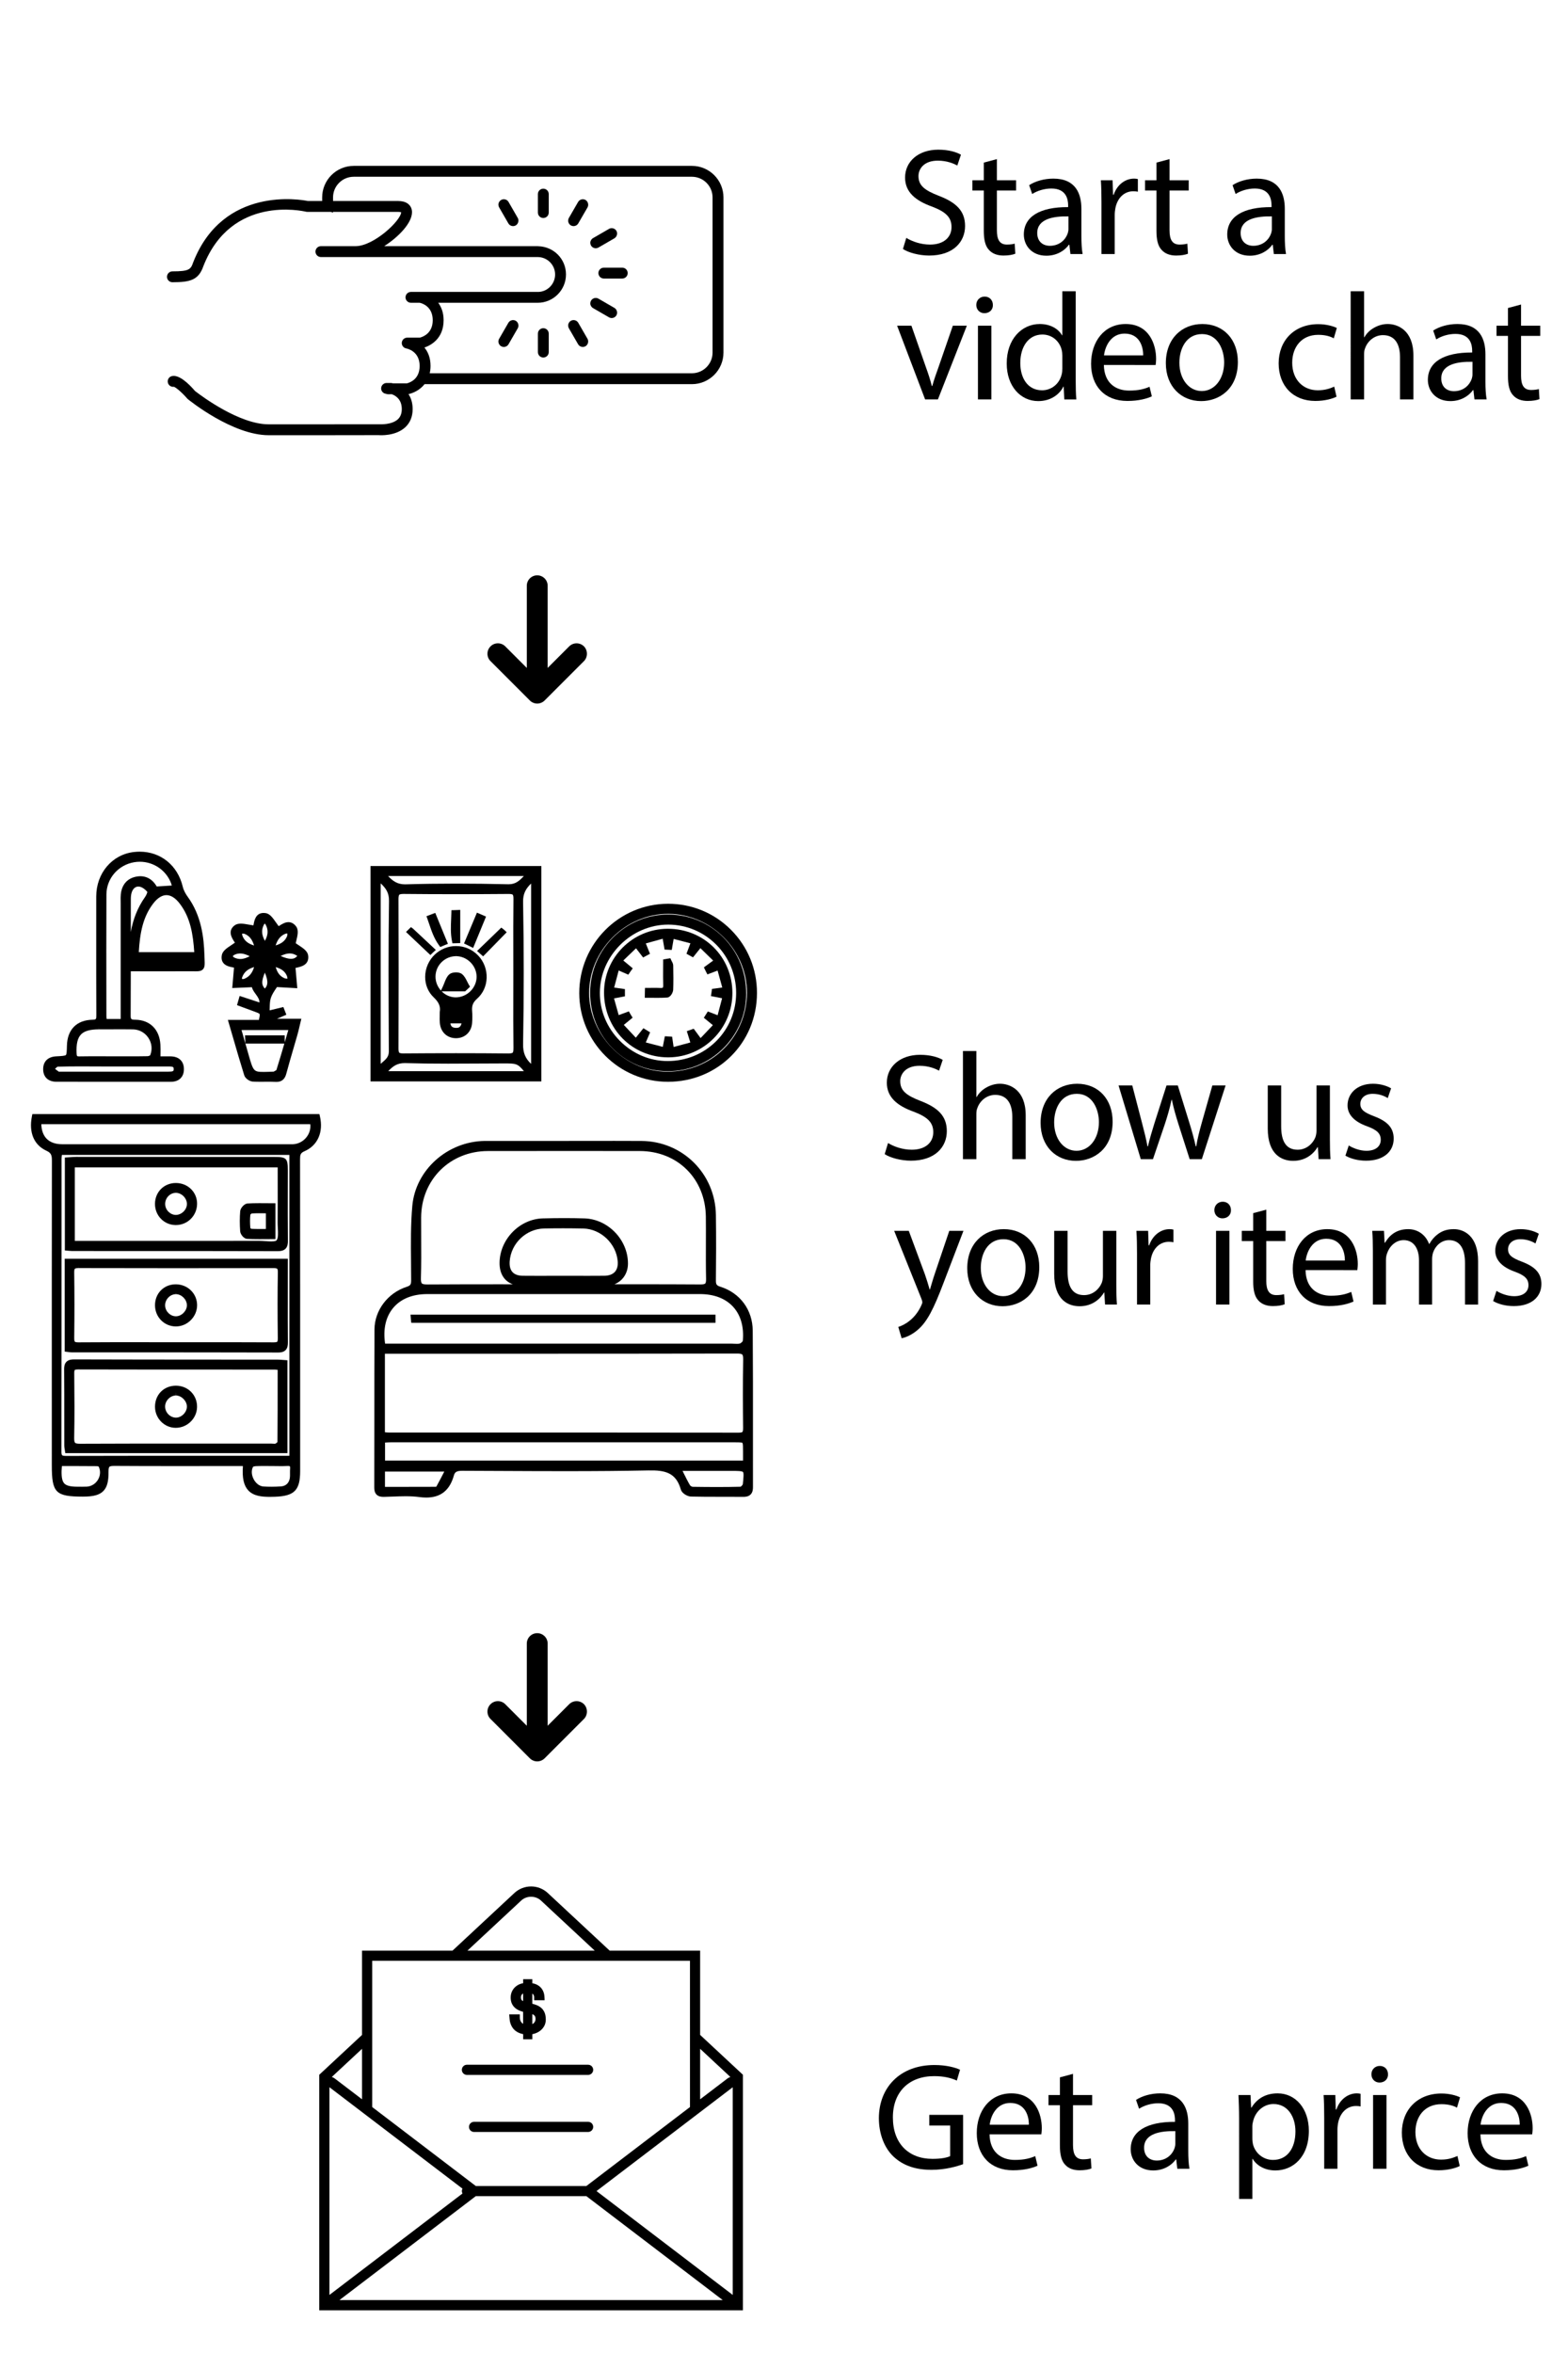 <?xml version="1.0" encoding="utf-8"?>
<!-- Generator: Adobe Illustrator 20.0.0, SVG Export Plug-In . SVG Version: 6.00 Build 0)  -->
<svg version="1.1" id="Layer_4" xmlns="http://www.w3.org/2000/svg" xmlns:xlink="http://www.w3.org/1999/xlink" x="0px" y="0px"
	 width="400px" height="600px" viewBox="0 0 400 600" style="enable-background:new 0 0 400 600;" xml:space="preserve">
<style type="text/css">
	
</style>
<g id="g1">
	<g>
		<path class="st0" d="M192.024,339.307c-0.046-5.31-3.211-9.602-8.257-11.2c-1.015-0.322-1.148-0.63-1.139-1.685
			c0.048-4.906,0.087-10.715,0-16.6c-0.149-10.533-8.501-18.829-19.014-18.887c-4.572-0.024-9.144-0.019-13.717-0.012
			c-2.048,0.003-4.096,0.006-6.143,0.006h-20.06c-9.566,0.113-17.699,7.397-18.515,16.582c-0.418,4.688-0.37,9.476-0.325,14.108
			c0.017,1.612,0.033,3.224,0.03,4.834c0,1.044-0.136,1.35-1.154,1.683c-4.803,1.541-8.174,6.003-8.199,10.852
			c-0.039,7.542-0.039,15.209-0.039,22.624c0,5.89,0,11.779-0.019,17.669c-0.002,0.532,0.057,1.301,0.587,1.832
			c0.512,0.513,1.223,0.579,1.786,0.579l0.15-0.002c0.74-0.016,1.483-0.043,2.224-0.072c1.065-0.04,2.166-0.083,3.237-0.083
			c1.339,0,2.441,0.064,3.467,0.201c0.641,0.088,1.252,0.132,1.817,0.132c3.683,0,5.988-1.841,7.042-5.626
			c0.257-0.918,0.751-1.198,2.165-1.198h0.001c3.217,0.01,6.433,0.026,9.65,0.041c5.501,0.027,11.002,0.053,16.505,0.053
			c8.212,0,14.977-0.06,21.291-0.189c4.319-0.088,7.065,0.574,8.292,4.895c0.265,0.928,1.641,1.747,2.579,1.767
			c2.311,0.056,4.654,0.06,6.669,0.06l2.239-0.001c1.467,0,2.936,0.003,4.461,0.021c0.532,0,1.301-0.063,1.843-0.607
			c0.545-0.546,0.606-1.325,0.604-1.86c-0.009-4.769-0.006-9.539-0.002-14.307C192.086,356.521,192.093,347.842,192.024,339.307z
			 M186.792,375.07c1.11,0,2.493,0,2.746,0.282c0.258,0.288,0.11,1.67-0.044,3.114c-0.046,0.178-0.385,0.556-0.573,0.645
			c-1.89,0.048-3.86,0.072-6.022,0.072c-2.07,0-4.14-0.022-6.212-0.054c-0.166-0.002-0.567-0.23-0.673-0.408
			c-0.565-0.962-1.067-1.974-1.648-3.146c-0.082-0.166-0.166-0.333-0.251-0.506L186.792,375.07z M111.308,379.086
			c-0.058,0.022-0.144,0.041-0.199,0.042c-2.567,0.012-5.132,0.015-7.722,0.015l-5.183-0.001v-3.903h15.139l-0.113,0.219
			C112.578,376.716,111.963,377.905,111.308,379.086z M107.444,315.649c-0.009-1.72-0.018-3.442-0.011-5.163
			c0.033-9.667,7.357-16.965,17.036-16.978c7.027-0.01,14.051-0.015,21.079-0.015c5.885,0,11.771,0.004,17.657,0.013
			c9.644,0.017,16.735,7.053,16.859,16.729c0.027,2.276,0.02,4.554,0.012,6.834c-0.01,2.941-0.021,5.983,0.046,8.975
			c0.015,0.664-0.057,1.081-0.213,1.241c-0.154,0.157-0.551,0.237-1.223,0.237h-0.001c-5.006-0.032-10.358-0.046-17.353-0.046
			l-4.584,0.002c2.08-0.82,3.446-2.793,3.448-5.274c0.009-6.056-5.073-11.331-11.096-11.519c-3.305-0.101-6.852-0.101-10.643,0
			c-5.913,0.161-10.957,5.343-11.016,11.316c-0.028,2.758,1.197,4.687,3.37,5.483l-4.148-0.002c-5.164,0-11.289,0.005-17.624,0.045
			c-0.792,0-1.244-0.086-1.423-0.27c-0.177-0.182-0.258-0.642-0.238-1.331C107.481,322.496,107.462,319.014,107.444,315.649z
			 M150.094,325.33l-6.336-0.01l-3.044,0.006c-2.451,0.006-4.901,0.012-7.347-0.011c-1.183-0.012-2.066-0.327-2.623-0.934
			c-0.569-0.619-0.812-1.553-0.721-2.772c0.347-4.587,4.205-8.257,8.782-8.354c1.614-0.032,3.229-0.047,4.842-0.047
			c1.723,0,3.452,0.019,5.139,0.055c4.489,0.097,8.435,3.858,8.796,8.381c0.088,1.135-0.168,2.064-0.738,2.685
			c-0.581,0.632-1.509,0.973-2.687,0.983C152.801,325.326,151.447,325.33,150.094,325.33z M98.189,345.191l31.971,0.002
			c18.32,0,38.013-0.006,57.901-0.046c0.691,0,1.127,0.087,1.294,0.257c0.167,0.17,0.241,0.604,0.227,1.328
			c-0.112,6.176-0.071,12.25-0.016,17.377c0.007,0.691-0.092,0.938-0.177,1.024c-0.07,0.07-0.288,0.188-0.962,0.188
			c-23.04-0.03-46.082-0.031-69.123-0.032l-20.152-0.001c-0.301-0.002-0.623-0.037-0.964-0.079V345.191z M189.493,341.919
			c-0.046,0.168-0.46,0.583-0.742,0.67c-0.348,0.106-0.909,0.094-1.467,0.061c-0.267-0.016-0.535-0.031-0.798-0.031H98.239
			c-0.545-3.688,0.158-6.822,2.05-9.094c1.927-2.316,4.936-3.541,8.699-3.542c23.197-0.008,46.391-0.007,69.582-0.002
			c3.596,0.001,6.524,1.127,8.465,3.257C188.971,335.363,189.82,338.373,189.493,341.919z M98.224,367.846
			c0.03-0.002,0.059-0.004,0.089-0.006c0.492-0.032,0.965-0.063,1.44-0.063l51.217-0.003l36.3,0.001c0.922,0,1.968,0,2.12,0.157
			c0.159,0.164,0.159,1.198,0.159,2.2v2.306H98.224V367.846z"/>
	</g>
	<g>
		<path class="st0" d="M76.57,375.079v-12.323c0.002-22.373,0.002-44.742-0.025-67.109c0-1.182,0.093-1.635,1.125-2.088
			c3.356-1.45,4.869-4.843,3.951-8.855l-0.142-0.62H8.254l-0.125,0.645c-0.796,4.08,0.549,7.247,3.694,8.693
			c1.214,0.552,1.418,1.116,1.418,2.525c-0.031,20.146-0.028,40.289-0.025,60.431l0.002,17.263
			c-0.004,7.007,0.957,7.978,7.906,7.987c2.723,0,4.24-0.41,5.233-1.417c0.966-0.98,1.363-2.481,1.328-5.019
			c-0.009-0.761,0.118-1.051,0.226-1.159c0.155-0.156,0.554-0.232,1.221-0.232h0.087c5.006,0.034,10.012,0.042,15.018,0.042
			l17.707-0.01c0.009,0.03,0.017,0.055,0.02,0.077c-0.21,2.954,0.225,4.902,1.368,6.132c1.347,1.446,3.442,1.645,5.505,1.645
			c0.414,0,0.846-0.01,1.296-0.025C75.126,381.485,76.57,380.008,76.57,375.079z M22.106,379.088
			c-0.403,0.017-0.806,0.022-1.209,0.022l-1.244-0.007c-1.705-0.013-2.701-0.262-3.23-0.808c-0.528-0.543-0.748-1.538-0.712-3.228
			c0.006-0.329,0.036-0.659,0.071-1.056c0.005-0.056,0.01-0.114,0.016-0.173l3.528-0.002c1.857,0,3.677,0.005,5.494,0.028
			c0.099,0.002,0.325,0.098,0.355,0.111c0.512,1.037,0.448,2.28-0.171,3.326C24.374,378.369,23.29,379.036,22.106,379.088z
			 M79.147,286.652c0.132,1.025-0.122,2.093-0.727,3.007c-0.763,1.151-1.97,1.912-3.314,2.084c-0.252,0.033-0.519,0.037-0.771,0.037
			l-0.471-0.002l-29.334,0.004c-9.572,0-19.145-0.002-28.718-0.01c-1.7-0.002-3.072-0.504-3.968-1.453
			c-0.82-0.867-1.266-2.126-1.304-3.667C10.539,286.652,79.147,286.652,79.147,286.652z M15.849,371.07
			c-0.067-0.067-0.179-0.279-0.177-0.948c0.028-17.656,0.03-35.31,0.032-52.965l0.004-21.65c0-0.313,0.038-0.637,0.084-1.009h58.034
			v76.721l-21.912-0.002c-11.68,0-23.36,0.006-35.065,0.036C16.171,371.252,15.932,371.153,15.849,371.07z M64.572,374.008
			c0.099-0.054,0.375-0.137,0.701-0.149c0.663-0.028,1.326-0.035,1.989-0.035l2.193,0.009c0.384,0,0.766,0.007,1.149,0.013
			c0.913,0.015,1.824,0.028,2.737-0.028c0.366-0.023,0.57,0.044,0.602,0.08c0.005,0.005,0.107,0.122,0.062,0.633
			c-0.032,0.394-0.028,0.774-0.023,1.143c0.004,0.326,0.009,0.65-0.017,0.973c-0.113,1.408-0.972,2.298-2.296,2.38
			c-1.659,0.106-3.122,0.111-4.491,0.018c-0.965-0.065-1.918-0.792-2.486-1.897C64.126,376.044,64.082,374.845,64.572,374.008z"/>
	</g>
	<g>
		<path class="st0" d="M138.102,220.835H94.519v54.918h43.583V220.835z M130.946,243.361c0.003,1.716,0.006,3.434,0.006,5.15
			c0,1.693-0.003,3.386-0.007,5.079c-0.009,4.462-0.018,9.075,0.038,13.615c0.003,0.248,0.013,1-0.197,1.213
			c-0.076,0.077-0.31,0.206-1.096,0.206h-0.005c-4.249-0.043-8.737-0.065-13.336-0.065c-4.486,0-8.973,0.021-13.51,0.056
			c-0.692,0-0.917-0.122-0.99-0.195c-0.132-0.133-0.198-0.501-0.195-1.095c0.052-13.059,0.052-25.83,0-37.958
			c-0.002-0.248-0.005-1,0.206-1.212c0.076-0.078,0.314-0.207,1.097-0.207h0.002c4.168,0.042,8.573,0.065,13.096,0.065
			c4.345,0,8.826-0.019,13.767-0.059c0.68,0,0.901,0.121,0.972,0.193c0.091,0.093,0.198,0.356,0.188,1.091
			C130.929,233.946,130.938,238.732,130.946,243.361z M103.257,271.08l0.229,0.004c3.162,0.099,6.595,0.144,10.801,0.144
			c2.43,0,4.858-0.015,7.288-0.03c2.331-0.014,4.663-0.028,7.004-0.03c3.011,0,3.474,0,5.078,1.977H99.033
			C100.274,271.812,101.38,271.08,103.257,271.08z M133.44,230c-0.039-2.059,0.653-3.365,2.046-4.708v45.987
			c-1.493-1.383-2.084-2.9-2.046-5.049C133.656,254.102,133.656,241.913,133.44,230z M129.743,225.481L129.743,225.481l-0.143-0.002
			c-4.698-0.109-9.038-0.162-13.27-0.162c-4.405,0-8.704,0.06-12.778,0.18l-0.227,0.004c-1.902,0-3.074-0.776-4.32-2.117h34.626
			C132.473,224.62,131.528,225.481,129.743,225.481z M99.177,264.672l0.017,3.444c0.009,1.341-0.737,1.985-1.681,2.8
			c-0.132,0.114-0.266,0.23-0.399,0.348v-46.009c1.364,1.264,2.154,2.453,2.123,4.484C99.06,241.381,99.121,253.221,99.177,264.672z
			"/>
	</g>
	<g>
		<path class="st0" d="M14.421,275.843c9.707,0.012,19.411,0.012,29.117,0.012c1.08,0,1.928-0.303,2.523-0.899
			c0.569-0.57,0.857-1.361,0.854-2.349c-0.005-2.002-1.272-3.214-3.39-3.239c-0.443-0.006-0.885-0.007-1.343-0.007l-1.249,0.002
			c0.002-0.193,0.005-0.383,0.007-0.566c0.012-0.884,0.022-1.647-0.021-2.436c-0.223-3.866-2.682-6.292-6.416-6.333
			c-1.077-0.015-1.175-0.116-1.17-1.202c0.022-3.704,0.03-7.444,0.033-11.154l9.027,0.008c1.947,0,3.876-0.004,5.802-0.015
			l0.232-0.001c0.34,0,0.643,0.004,0.911,0.008c0.221,0.003,0.419,0.006,0.597,0.006c0.737,0,1.382-0.037,1.828-0.501
			c0.509-0.531,0.48-1.246,0.422-2.673c-0.013-0.298-0.026-0.634-0.037-1.014c-0.139-4.374-0.753-10.014-4.283-14.845
			c-0.435-0.601-1.004-1.53-1.247-2.55c-1.288-5.42-5.598-8.923-10.981-8.923c-0.466,0-0.943,0.027-1.417,0.078
			c-5.602,0.613-9.668,5.385-9.668,11.348c0.001,3.013-0.001,6.026-0.002,9.039c-0.003,6.961-0.007,14.159,0.025,21.238
			c0.004,1.053-0.063,1.128-1.018,1.154c-4.025,0.1-6.387,2.514-6.483,6.625c-0.03,1.204-0.053,2.157-0.264,2.368
			c-0.223,0.223-1.212,0.274-2.463,0.339c-2.122,0.106-3.337,1.298-3.337,3.273C11.014,274.643,12.29,275.843,14.421,275.843z
			 M26.226,271.943l11.936,0.002l4.77-0.002c0.347,0,1.069,0,1.27,0.209c0.104,0.109,0.109,0.366,0.103,0.516
			c-0.015,0.416-0.022,0.606-1.512,0.606c-6.28-0.007-12.56-0.008-18.84-0.008l-8.69-0.001c-0.079,0-0.164,0.006-0.249,0.014
			c0,0-0.005,0-0.008,0.001c-0.328-0.233-0.647-0.472-0.972-0.723c0.225-0.225,0.539-0.528,0.672-0.554
			c1.606-0.055,3.315-0.08,5.544-0.08c0.993,0,1.988,0.005,2.981,0.009C24.229,271.939,25.227,271.943,26.226,271.943z
			 M35.407,242.791c0.288-4.985,1.083-9.034,3.701-12.426c1.069-1.383,2.228-2.114,3.353-2.114c1.126,0,2.286,0.734,3.356,2.122
			c2.806,3.643,3.427,7.94,3.737,12.417L35.407,242.791L35.407,242.791z M40.494,226.016l-0.504,0.033
			c-0.055-0.082-0.114-0.172-0.172-0.264c-1.217-1.939-3.141-2.723-5.337-2.188c-2.127,0.506-3.429,2.091-3.664,4.459
			c-0.058,0.553-0.048,1.099-0.038,1.626c0.003,0.192,0.007,0.385,0.007,0.576v29.575h-3.572c-0.039-0.263-0.071-0.498-0.071-0.722
			l-0.005-2.822c-0.015-9.245-0.032-18.805,0.012-28.21c0.014-4.066,2.992-7.522,7.081-8.219c0.475-0.081,0.96-0.122,1.44-0.122
			c3.552,0,6.764,2.223,7.992,5.534c0.063,0.169,0.113,0.349,0.158,0.533C42.683,225.874,41.621,225.943,40.494,226.016z
			 M25.258,261.681l0.029,0.798h0.405c0.887,0,1.774-0.004,2.66-0.008c1.854-0.009,3.713-0.017,5.572,0.012
			c1.601,0.025,3.081,0.849,3.958,2.207c0.873,1.35,1.025,2.958,0.418,4.422c-0.121,0.086-0.454,0.208-0.691,0.212
			c-1.496,0.03-2.998,0.036-4.498,0.036l-4.326-0.007h-0.399c-0.755,0-1.51-0.003-2.266-0.006c-1.935-0.007-3.822-0.014-5.884,0.026
			c-0.562,0-0.663,0-0.697-0.798c-0.109-2.354,0.244-3.875,1.113-4.784c0.856-0.897,2.32-1.315,4.608-1.315L25.258,261.681
			L25.258,261.681z M33.373,229.325c0.003-0.496,0.032-1.225,0.244-1.827c0.311-0.9,0.935-1.436,1.668-1.436
			c0.119,0,0.244,0.014,0.373,0.041c0.623,0.132,1.404,0.674,1.932,1.331c-0.039,0.259-0.272,0.848-0.567,1.269
			c-1.972,2.788-3.078,5.737-3.657,8.957C33.367,234.879,33.368,232.101,33.373,229.325z"/>
	</g>
	<g>
		<path class="st0" d="M59.374,246.67c0.095,0.018,0.21,0.038,0.319,0.06l-0.069,0.826c-0.107,1.286-0.198,2.382-0.296,3.482
			l-0.081,0.908l2.487-0.107c0.824-0.035,1.656-0.07,2.517-0.109c0.166,0.649,0.586,1.22,0.97,1.744
			c0.595,0.811,0.994,1.425,0.965,2.143c-1.466-0.478-2.867-0.937-4.264-1.399l-0.789-0.26l-0.666,2.345l1.683,0.626
			c0.828,0.31,1.655,0.618,2.489,0.917c0.7,0.251,1.495,0.536,1.587,0.731c0.091,0.191-0.023,0.806-0.179,1.5h-7.911l1.26,4.324
			c0.983,3.391,1.914,6.595,2.911,9.782c0.257,0.849,1.378,1.566,2.17,1.616c0.575,0.036,1.181,0.052,1.963,0.052
			c0.373,0,0.745-0.004,1.118-0.008c0.903-0.008,1.807-0.017,2.707,0.028c0.081,0.004,0.159,0.006,0.235,0.006
			c1.752,0,2.283-1.141,2.549-2.137c0.576-2.153,1.213-4.334,1.829-6.442c0.326-1.118,0.653-2.235,0.972-3.352
			c0.178-0.611,0.325-1.231,0.505-1.997c0.084-0.357,0.176-0.747,0.282-1.183l0.241-0.987H70.65l2.401-1.037l-0.766-1.952
			l-3.502,0.844c0.005-0.168,0.009-0.332,0.013-0.495c0.025-1.008,0.045-1.878,0.288-2.64c0.272-0.856,0.813-1.668,1.29-2.384
			c0.097-0.145,0.19-0.285,0.277-0.42l5.188,0.296l-0.183-2.111c-0.086-0.977-0.173-1.979-0.27-3.066
			c0.104-0.025,0.214-0.048,0.322-0.072c1.125-0.244,3.22-0.697,2.909-3.092c-0.143-1.115-1.278-1.865-2.377-2.59
			c-0.283-0.186-0.555-0.366-0.799-0.544c0.046-0.226,0.106-0.472,0.168-0.729c0.292-1.215,0.624-2.593-0.049-3.522
			c-0.665-0.927-1.441-1.122-1.977-1.122c-0.862,0-1.626,0.478-2.239,0.863c-0.077,0.048-0.169,0.106-0.258,0.16
			c-0.247-0.32-0.48-0.654-0.709-0.981c-0.788-1.126-1.533-2.191-2.615-2.351c-0.182-0.027-0.351-0.039-0.509-0.039
			c-1.988,0-2.348,1.841-2.541,2.829c-0.021,0.106-0.044,0.227-0.069,0.341c-0.381-0.051-0.769-0.12-1.15-0.188
			c-0.737-0.131-1.432-0.255-2.063-0.255c-0.678,0-1.201,0.149-1.603,0.457c-1.838,1.416-0.656,3.235-0.088,4.11
			c0.06,0.093,0.125,0.193,0.186,0.29c-0.298,0.215-0.612,0.422-0.917,0.624c-1.151,0.761-2.237,1.48-2.429,2.57
			C56.143,246.085,58.407,246.495,59.374,246.67z M72.632,265.796l-0.003-1.784H62.493l0.039,0.835
			c0.008,0.167,0.02,0.335,0.032,0.52l0.051,0.744h9.924c-0.672,2.298-1.33,4.522-2.028,6.744c-0.087,0.074-0.304,0.191-0.44,0.264
			c-0.092,0.049-0.183,0.1-0.274,0.153c-0.044-0.003-0.093-0.009-0.162-0.004c-0.924,0.036-1.692,0.067-2.338,0.067
			c-2.639,0-2.688-0.175-3.962-4.659c-0.415-1.476-0.839-2.949-1.282-4.488l-0.438-1.526h11.932l-0.455,1.556
			C72.937,264.752,72.784,265.274,72.632,265.796z M61.783,249.187c0.484-1.301,1.396-2.097,3.04-2.595
			c-0.486,1.606-1.303,2.54-2.605,3.037c-0.057,0.022-0.281,0.031-0.501,0.007C61.724,249.46,61.74,249.303,61.783,249.187z
			 M61.318,244.539c-0.513,0-1.012-0.113-1.524-0.348c-0.132-0.06-0.277-0.196-0.429-0.355c0.15-0.162,0.292-0.3,0.423-0.363
			c1.286-0.625,2.557-0.335,3.908,0.363C62.941,244.237,62.132,244.539,61.318,244.539z M73.336,249.552
			c-0.293-0.007-0.559-0.028-0.746-0.107c-1.138-0.49-1.834-1.347-2.258-2.847c1.422,0.437,2.37,1.055,2.87,2.285
			C73.277,249.068,73.311,249.3,73.336,249.552z M67.559,252.081c-0.807-0.887-0.944-1.76,0.008-4.066
			C68.477,250.233,68.346,251.247,67.559,252.081z M71.585,243.773c1.79-0.873,3.001-0.861,4.258-0.018
			c-0.443,0.519-0.935,0.74-1.595,0.74C73.568,244.495,72.705,244.263,71.585,243.773z M73.249,238.681
			c-0.508,1.298-1.505,1.957-2.935,2.4c0.509-1.577,1.269-2.472,2.467-2.973c0.132-0.054,0.319-0.072,0.53-0.08
			C73.317,238.283,73.31,238.524,73.249,238.681z M67.579,239.915c-0.842-1.525-0.923-2.742-0.311-4.022
			c0.069-0.145,0.183-0.296,0.282-0.399c0.099,0.107,0.213,0.259,0.286,0.405C68.466,237.198,68.402,238.416,67.579,239.915z
			 M62.397,238.129c1.188,0.486,1.93,1.378,2.418,2.969c-1.6-0.488-2.49-1.247-2.965-2.469c-0.056-0.146-0.077-0.34-0.088-0.555
			C61.958,238.067,62.212,238.055,62.397,238.129z"/>
	</g>
	<g>
		<path class="st0" d="M170.41,230.454c-12.507,0.024-22.663,10.257-22.639,22.81c0.021,12.448,10.161,22.58,22.606,22.588h0.01
			c12.727,0,22.706-9.949,22.718-22.651c0.006-6.089-2.345-11.805-6.62-16.095C182.212,232.817,176.513,230.454,170.41,230.454z
			 M190.552,253.213c-0.082,11.247-8.989,20.056-20.278,20.056l-0.157-0.001c-10.783-0.084-19.86-9.296-19.82-20.117
			c0.034-10.908,9.255-20.124,20.138-20.124h0.138C181.48,233.106,190.629,242.35,190.552,253.213z"/>
	</g>
	<g>
		<polygon class="st0" points="104.913,337.308 182.524,337.308 182.524,335.229 104.711,335.229 		"/>
	</g>
	<g>
		<path class="st0" d="M73.329,346.859l-1.24-0.092c-0.417-0.034-0.792-0.063-1.165-0.065l-14.895-0.009
			c-12.375-0.006-24.748-0.012-37.139-0.051c-0.623,0-1.408,0.069-1.943,0.611c-0.534,0.541-0.595,1.323-0.588,1.942
			c0.038,4.202,0.036,8.477,0.036,12.611c-0.001,2.28-0.002,4.559,0.004,6.838c0,0.327,0.052,0.622,0.103,0.909
			c0.018,0.101,0.036,0.201,0.05,0.304l0.1,0.683h56.678V346.859z M18.94,350.176c-0.008-0.614,0.094-0.784,0.138-0.829
			c0.035-0.035,0.193-0.148,0.813-0.148c12.008,0.03,24.015,0.031,36.025,0.032l14.102,0.003c0.225,0,0.471,0.032,0.809,0.075
			l0.001,2.064c0.001,5.624,0.002,10.938-0.047,16.352c-0.091,0.11-0.326,0.302-0.548,0.407c-0.002,0.001-0.046,0.02-0.193,0.02
			c-0.113,0-0.232-0.009-0.349-0.019c-0.157-0.012-0.312-0.023-0.462-0.023l-23.433-0.008c-6.921,0-16.056,0.006-25.385,0.046
			c-0.674,0-1.099-0.085-1.263-0.252c-0.165-0.169-0.24-0.61-0.225-1.311C19.037,361.342,19,356.267,18.94,350.176z"/>
	</g>
	<g>
		<path class="st0" d="M18.321,344.843l11.557,0.001c13.465,0,27.387,0,41.077,0.038h0.035c0.542,0,1.322-0.063,1.859-0.606
			c0.53-0.536,0.597-1.289,0.59-2.025c-0.036-3.623-0.031-7.313-0.025-10.881l0.005-10.391H16.508v23.671l1.133,0.132
			C17.922,344.819,18.12,344.843,18.321,344.843z M70.868,341.24c0.007,0.664-0.103,0.846-0.15,0.895
			c-0.046,0.046-0.221,0.155-0.908,0.155h-0.002c-3.943-0.027-7.884-0.034-11.827-0.034l-13.042,0.009l-5.791-0.008
			c-6.363-0.009-12.678-0.021-19.16,0.034c-0.656,0-0.842-0.117-0.892-0.169c-0.065-0.065-0.173-0.283-0.161-1.004
			c0.075-5.919,0.074-11.351-0.004-16.608c-0.013-0.688,0.099-0.907,0.167-0.976c0.068-0.069,0.285-0.183,0.98-0.183v-0.774
			l0.017,0.774c16.513,0.042,33.021,0.041,49.561,0.006c0.59,0,0.947,0.059,1.062,0.177c0.052,0.053,0.174,0.25,0.162,0.911
			C70.789,329.484,70.786,334.978,70.868,341.24z"/>
	</g>
	<g>
		<path class="st0" d="M18.429,319.002l12.991,0.002c12.925,0,26.291,0.001,39.435,0.037h0.002c0.637,0,1.438-0.071,1.988-0.627
			c0.543-0.549,0.608-1.334,0.597-2.095c-0.046-4.436-0.036-8.946-0.028-13.308l0.008-4.611c0-3.041-0.352-3.389-3.424-3.389
			c-16.834-0.013-33.673-0.019-50.503-0.019c-0.508,0-0.995,0.037-1.512,0.077c-0.225,0.017-0.454,0.035-0.689,0.049l-0.749,0.046
			v23.694l1.135,0.097C17.964,318.981,18.197,319.002,18.429,319.002z M70.873,313.131c0.065,1.234,0.138,2.633-0.339,3.164
			c-0.069,0.078-0.34,0.259-1.346,0.259c-0.465,0-0.988-0.038-1.495-0.073c-0.513-0.036-1.044-0.074-1.526-0.074h-0.001
			c-7.634,0.011-15.268,0.013-22.903,0.013l-24.175-0.002v-18.742h51.75l0.004,3.624c0.006,3.507,0.011,6.946-0.017,10.384
			C70.821,312.142,70.846,312.633,70.873,313.131z"/>
	</g>
	<g>
		<path class="st0" d="M116.334,241.233c-1.981,0-3.887,0.755-5.367,2.126c-1.583,1.467-2.498,3.556-2.507,5.731
			c-0.009,2.04,0.776,3.908,2.211,5.262c1.273,1.199,1.742,2.314,1.522,3.616l-0.011,0.133c0,0.363-0.006,0.688-0.01,0.987
			c-0.01,0.643-0.019,1.198,0.03,1.758c0.197,2.325,1.853,3.887,4.121,3.887l0.124-0.002c2.227-0.057,3.831-1.632,3.989-3.914
			c0.079-1.073,0.079-2.086,0-3.011c-0.113-1.371,0.233-2.225,1.278-3.151c1.489-1.323,2.352-3.188,2.43-5.252
			c0.082-2.145-0.711-4.247-2.176-5.762C120.468,242.088,118.466,241.233,116.334,241.233z M114.906,260.962h2.828
			c-0.262,1.135-0.954,1.139-1.358,1.139h-0.004l-0.148-0.004c-0.472-0.023-0.817-0.154-1.023-0.39
			C115.031,261.512,114.944,261.242,114.906,260.962z M116.293,254.323c-1.354,0-2.642-0.545-3.63-1.536h5.996l0.229-0.21
			c0.192-0.177,0.378-0.349,0.565-0.532l0.452-0.439l-0.322-0.542c-0.143-0.241-0.27-0.501-0.398-0.761
			c-0.349-0.707-0.71-1.439-1.359-1.942c-0.46-0.361-1.128-0.414-1.486-0.414c-0.355,0-1.241,0.054-1.779,0.557
			c-0.592,0.55-0.887,1.309-1.199,2.111c-0.128,0.328-0.264,0.677-0.431,1.034l-0.441,0.945c-0.908-1-1.404-2.271-1.391-3.61
			c0.031-2.848,2.384-5.165,5.246-5.165v-0.797l0,0l0.019,0.797c2.825,0.022,5.215,2.428,5.219,5.252
			C121.581,251.883,119.189,254.288,116.293,254.323z"/>
	</g>
	<g>
		<path class="st0" d="M110.344,242.995c0.057-0.056,0.123-0.119,0.188-0.179l0.651-0.583l-0.639-0.596
			c-1.146-1.068-2.292-2.141-3.438-3.213l-1.661-1.554l-0.61-0.463l-1.263,1.238l6.223,5.885L110.344,242.995z"/>
	</g>
	<g>
		<path class="st0" d="M109.458,235.538c0.623,1.844,1.267,3.75,2.482,5.429l0.369,0.508l1.954-0.812l-3.228-7.885l-2.24,0.852
			l0.262,0.739C109.195,234.757,109.326,235.148,109.458,235.538z"/>
	</g>
	<g>
		<path class="st0" d="M128.425,236.949l-0.546-0.414l-0.492,0.477c-1.16,1.125-2.326,2.25-3.492,3.374l-2.192,2.115l1.542,1.363
			l0.529-0.539c1.123-1.142,2.241-2.288,3.359-3.433l2.123-2.174l-0.579-0.557C128.6,237.086,128.518,237.02,128.425,236.949z"/>
	</g>
	<g>
		<path class="st0" d="M121.343,240.151c0.781-1.902,1.562-3.804,2.347-5.702l0.299-0.725l-2.318-1.005l-3.295,7.856l2.326,1.139
			L121.343,240.151z"/>
	</g>
	<g>
		<path class="st0" d="M115.416,240.536l1.989-0.054v-8.464l-0.834,0.036c-0.217,0.009-0.437,0.018-0.651,0.023l-0.761,0.019
			l-0.017,0.762c-0.012,0.526-0.036,1.053-0.058,1.578c-0.079,1.772-0.16,3.603,0.201,5.436L115.416,240.536z"/>
	</g>
	<g>
		<path class="st0" d="M170.532,233.2h-0.114c-10.879,0-19.796,8.883-19.88,19.801c-0.086,11.173,8.532,20.023,19.62,20.147
			l0.228,0.001c10.904,0,19.865-8.785,19.977-19.582c0.055-5.502-1.993-10.642-5.769-14.477
			C180.878,235.319,175.884,233.227,170.532,233.2z M170.324,270.56h-0.002c-4.558,0-8.888-1.829-12.19-5.15
			c-3.318-3.337-5.131-7.704-5.107-12.298c0.05-9.399,8.034-17.339,17.432-17.339v-0.798l0,0l0.008,0.798
			c9.544,0.003,17.317,7.805,17.327,17.391c0.005,4.656-1.79,9.021-5.055,12.29C179.449,268.747,175.043,270.56,170.324,270.56z"/>
	</g>
	<g>
		<path class="st0" d="M44.83,364.087h0.004c2.917-0.003,5.353-2.355,5.431-5.241c0.043-1.475-0.479-2.854-1.473-3.884
			c-0.998-1.036-2.368-1.611-3.914-1.621c-1.484,0-2.841,0.544-3.821,1.53c-0.987,0.992-1.525,2.365-1.515,3.866
			C39.56,361.688,41.932,364.087,44.83,364.087z M44.92,355.843c1.417,0.034,2.757,1.41,2.757,2.832
			c-0.003,1.446-1.358,2.814-2.789,2.814l-0.116-0.003c-1.477-0.075-2.692-1.404-2.653-2.899c0.044-1.462,1.332-2.744,2.754-2.744
			v-0.792h0.001L44.92,355.843z"/>
	</g>
	<g>
		<path class="st0" d="M44.832,327.493l-0.108,0.001c-2.985,0.049-5.213,2.365-5.182,5.388c0.032,2.971,2.35,5.322,5.278,5.351
			h0.042c1.429,0,2.787-0.573,3.82-1.612c1.038-1.042,1.605-2.406,1.598-3.845C50.255,329.813,47.862,327.493,44.832,327.493z
			 M44.876,329.209L44.876,329.209v0.796c1.427,0,2.762,1.32,2.801,2.771c0.041,1.415-1.273,2.807-2.705,2.866l-0.103,0.002
			c-1.418,0-2.676-1.229-2.746-2.683c-0.036-0.751,0.255-1.508,0.797-2.079c0.523-0.552,1.23-0.871,1.94-0.876L44.876,329.209z"/>
	</g>
	<g>
		<path class="st0" d="M67.768,306.806c-0.547-0.004-1.087-0.009-1.621-0.009c-1.205,0-2.129,0.025-3.002,0.08
			c-0.869,0.064-1.806,1.187-1.871,1.976c-0.135,1.588-0.136,3.308-0.006,5.108c0.05,0.795,0.928,1.9,1.748,1.939
			c0.912,0.052,1.888,0.075,3.165,0.075c0.534,0,1.07-0.004,1.614-0.008c0.552-0.004,1.11-0.008,1.677-0.008h0.798v-9.142h-0.798
			C68.894,306.815,68.327,306.81,67.768,306.806z M63.865,309.727c0.072-0.106,0.273-0.27,0.338-0.294
			c0.53-0.043,1.098-0.063,1.845-0.063c0.382,0,0.773,0.005,1.18,0.01c0.195,0.002,0.396,0.005,0.598,0.007v3.992
			c-0.168,0.001-0.333,0.002-0.499,0.004c-0.406,0.004-0.805,0.007-1.199,0.007c-0.823,0-1.457-0.016-2.037-0.051
			c-0.086-0.057-0.213-0.189-0.23-0.195C63.751,311.919,63.753,310.769,63.865,309.727z"/>
	</g>
	<g>
		<path class="st0" d="M44.848,301.656c-2.989,0.007-5.273,2.27-5.314,5.265c-0.032,2.98,2.237,5.378,5.164,5.459l0.157,0.002
			c2.962,0,5.341-2.334,5.419-5.312c0.036-1.436-0.485-2.783-1.468-3.792C47.787,302.233,46.384,301.656,44.848,301.656z
			 M44.871,303.372l0.021,0.796c1.436,0.011,2.766,1.344,2.791,2.796c0.025,1.444-1.28,2.795-2.799,2.835
			c-1.444,0-2.704-1.242-2.75-2.712c-0.025-0.77,0.271-1.531,0.81-2.086c0.521-0.538,1.206-0.834,1.929-0.834L44.871,303.372
			L44.871,303.372z"/>
	</g>
	<g>
		<path class="st0" d="M170.383,236.832h-0.092c-8.95,0.046-16.218,7.346-16.201,16.271c0.021,9.259,7.21,16.514,16.367,16.514
			h0.054c9.015-0.025,16.339-7.4,16.327-16.442C186.817,244.011,179.588,236.832,170.383,236.832z M177.317,262.795l-0.353-0.476
			l-1.754,0.626l0.229,0.734c0.209,0.669,0.415,1.331,0.666,2.148c-1.396,0.378-2.796,0.756-4.266,1.149
			c-0.11-0.761-0.198-1.371-0.287-1.982l-0.092-0.635l-0.64-0.046c-0.172-0.012-0.347-0.025-0.523-0.035l-0.694-0.038l-0.523,2.704
			l-0.853-0.221c-1.147-0.297-2.298-0.595-3.487-0.904l1.107-2.578l-0.817-0.503c-0.098-0.062-0.195-0.124-0.295-0.184l-0.601-0.362
			l-0.437,0.548c-0.308,0.387-0.617,0.77-1.006,1.253l-0.493,0.614l-3.063-3.264l2.247-1.842l-0.378-0.597
			c-0.076-0.119-0.146-0.244-0.245-0.419l-0.333-0.59l-2.595,0.951c-0.396-1.411-0.785-2.806-1.191-4.259l2.78-0.534v-1.837
			l-2.746-0.391l1.155-4.358l2.456,1.069l0.372-0.55c0.108-0.158,0.208-0.306,0.319-0.459l0.442-0.608l-2.408-1.997l3.242-3.114
			c0.559,0.723,0.979,1.267,1.398,1.811l0.411,0.536l0.842-0.454c0.088-0.049,0.177-0.099,0.269-0.147l0.641-0.334l-0.269-0.671
			c-0.246-0.61-0.488-1.214-0.794-1.986c1.334-0.365,2.643-0.727,4.006-1.105l0.299-0.083l0.031,0.176
			c0.127,0.725,0.234,1.335,0.339,1.948l0.108,0.639l0.648,0.025c0.158,0.006,0.314,0.014,0.469,0.024l0.715,0.043l0.485-2.809
			c1.427,0.37,2.825,0.733,4.275,1.112c-0.221,0.585-0.407,1.084-0.587,1.561l-0.415,1.107l1.67,0.914l1.88-2.349l1.116,1.088
			c0.71,0.692,1.415,1.379,2.143,2.088l-0.424,0.309c-0.562,0.409-0.987,0.717-1.408,1.028l-0.534,0.393l0.288,0.597
			c0.091,0.19,0.183,0.378,0.28,0.564l0.326,0.634l2.597-0.978l1.195,4.318l-2.623,0.358l-0.106,0.779
			c-0.012,0.093-0.023,0.185-0.039,0.279l-0.129,0.767l0.764,0.149c0.63,0.123,1.265,0.248,2.089,0.41l-1.139,4.328l-2.499-0.96
			l-1.024,1.608l2.308,1.887l-3.131,3.293l-0.229-0.313C178.009,263.736,177.664,263.263,177.317,262.795z"/>
	</g>
	<g>
		<path class="st0" d="M171.387,245.148c-0.042-0.079-0.087-0.158-0.121-0.236l-0.252-0.565l-1.838,0.3v0.679
			c0,0.576-0.004,1.153-0.008,1.729c-0.01,1.348-0.02,2.742,0.025,4.121c0.017,0.526-0.092,0.654-0.105,0.667
			c-0.041,0.042-0.187,0.093-0.462,0.093l-0.14-0.004c-0.749-0.042-1.496-0.034-2.244-0.024c-0.31,0.004-0.619,0.008-0.929,0.008
			h-0.778l-0.021,0.778c-0.008,0.307-0.012,0.614-0.016,0.924l-0.01,0.809h0.809c0.409,0,0.819,0.004,1.228,0.008
			c0.415,0.004,0.829,0.008,1.243,0.008c0.979,0,1.731-0.024,2.427-0.076c0.887-0.055,1.505-1.327,1.534-1.977
			c0.075-1.954,0.058-3.883,0.009-6.172C171.733,245.784,171.541,245.431,171.387,245.148z"/>
	</g>
	<g>
		<path class="st0" d="M151.325,527.794c0-0.715-0.582-1.296-1.296-1.296h-30.915c-0.715,0-1.296,0.582-1.296,1.296
			c0,0.715,0.582,1.296,1.296,1.296h30.915C150.744,529.09,151.325,528.509,151.325,527.794z"/>
	</g>
	<g>
		<path class="st0" d="M150.029,541.047h-29.097c-0.715,0-1.296,0.582-1.296,1.296c0,0.715,0.582,1.296,1.296,1.296h29.097
			c0.715,0,1.296-0.582,1.296-1.296C151.326,541.628,150.745,541.047,150.029,541.047z"/>
	</g>
	<g>
		<path class="st0" d="M189.517,585.46v-53.5v-2.913l-10.911-10.158v-21.488h-23.081l-15.776-14.686
			c-1.162-1.083-2.678-1.68-4.268-1.68c-1.59,0-3.105,0.597-4.268,1.68l-15.774,14.686H92.357v21.488l-10.911,10.158v60.058h108.07
			V585.46z M176.013,516.475v20.809l-18.474,14.074l-7.948,6.056h-28.222L94.95,537.284v-20.808v-16.481h17.703h45.657h17.702
			V516.475z M178.606,538.569L178.606,538.569l8.317-6.337v52.959l-34.754-26.48L178.606,538.569z M84.04,532.229l8.316,6.338v0.002
			l0,0l25.623,19.523c-0.102,0.184-0.164,0.394-0.164,0.618c0,0.225,0.062,0.434,0.165,0.619l-33.941,25.864v-52.963H84.04z
			 M121.369,560.007h28.222l34.789,26.505H86.585L121.369,560.007z M185.567,530.005l-6.961,5.304v-12.877l7.715,7.183
			C186.052,529.7,185.797,529.828,185.567,530.005z M92.357,535.308l-6.958-5.302c-0.233-0.177-0.488-0.306-0.758-0.392l7.716-7.182
			V535.308z M137.982,484.612l13.737,12.789h-32.476l13.735-12.789C134.343,483.343,136.618,483.343,137.982,484.612z"/>
	</g>
	<g>
		<path class="st0" d="M129.901,513.65l0.106,1.249c0.013,0.144,0.03,0.294,0.062,0.498c0.233,1.081,0.727,1.915,1.471,2.477
			c0.539,0.408,1.184,0.683,1.923,0.82v1.302h2.33v-1.294c0.233-0.043,0.466-0.104,0.695-0.181c0.499-0.166,0.954-0.407,1.351-0.72
			c0.407-0.322,0.742-0.716,0.994-1.176c0.266-0.484,0.4-1.035,0.4-1.634c0-0.72-0.102-1.309-0.311-1.802
			c-0.214-0.504-0.524-0.925-0.922-1.254c-0.369-0.303-0.815-0.546-1.326-0.725c-0.274-0.096-0.57-0.188-0.884-0.277v-2.588
			c0.043,0.03,0.084,0.062,0.121,0.097c0.108,0.1,0.194,0.218,0.261,0.361c0.061,0.133,0.092,0.281,0.092,0.452v0.798h2.672
			l-0.04-0.837c-0.028-0.547-0.142-1.049-0.342-1.486c-0.206-0.456-0.495-0.845-0.857-1.158c-0.355-0.307-0.773-0.542-1.246-0.697
			c-0.212-0.069-0.433-0.123-0.661-0.16v-1.035h-2.33v1.026c-0.237,0.038-0.468,0.096-0.691,0.173
			c-0.478,0.167-0.909,0.413-1.274,0.734c-0.374,0.327-0.674,0.725-0.891,1.187c-0.219,0.467-0.33,0.988-0.33,1.551
			c0,0.619,0.11,1.16,0.326,1.608c0.217,0.447,0.519,0.827,0.899,1.128c0.351,0.28,0.766,0.51,1.232,0.683
			c0.229,0.085,0.468,0.164,0.714,0.237v3.058c-0.139-0.087-0.262-0.189-0.373-0.312c-0.149-0.164-0.261-0.349-0.344-0.57
			c-0.083-0.222-0.124-0.469-0.124-0.733v-0.798L129.901,513.65L129.901,513.65z M133.446,510.28
			c-0.084-0.044-0.162-0.095-0.232-0.149c-0.099-0.077-0.176-0.175-0.234-0.297c-0.04-0.085-0.089-0.247-0.089-0.533
			c0-0.184,0.032-0.341,0.095-0.479c0.066-0.145,0.155-0.265,0.268-0.367c0.059-0.053,0.122-0.1,0.191-0.141L133.446,510.28
			L133.446,510.28z M135.792,513.601c0.166,0.063,0.311,0.141,0.432,0.233c0.118,0.09,0.212,0.205,0.284,0.351
			c0.072,0.148,0.11,0.366,0.11,0.63c0,0.227-0.039,0.424-0.119,0.603c-0.084,0.183-0.192,0.334-0.335,0.464
			c-0.11,0.099-0.234,0.185-0.371,0.255L135.792,513.601L135.792,513.601z"/>
	</g>
	<g>
		<path class="st0" d="M103.788,97.757h-3.528c-0.245-0.063-0.404-0.092-0.413-0.092l-1.228-0.005c-0.766,0-1.39,0.623-1.39,1.388
			c0,0.708,0.539,1.288,1.233,1.369c0.168,0.072,0.351,0.112,0.545,0.112l0.932-0.001c0.818,0.277,2.558,1.173,2.558,3.784
			c0,1.109-0.335,1.983-0.994,2.596c-1.573,1.456-4.569,1.29-4.75,1.281H85.458c-0.053,0-0.117,0.002-0.19,0.013H68.549
			c-7.431,0-16.939-7.058-18.787-8.487c-1.702-1.977-4.083-4.214-5.887-3.814c-0.641,0.141-1.089,0.698-1.089,1.354
			c0,0.114,0.012,0.219,0.031,0.29c0.076,0.362,0.288,0.672,0.599,0.873c0.284,0.184,0.618,0.257,0.954,0.209
			c0.464,0.147,1.971,1.353,3.421,3.032l0.1,0.097c0.463,0.377,11.433,9.22,20.658,9.22h16.909c0.059,0,0.122-0.005,0.182-0.013
			l11.003-0.004c0.431,0.034,4.281,0.258,6.74-2.009c1.25-1.162,1.883-2.722,1.883-4.636c0-1.644-0.439-2.879-1.059-3.82
			c1.222-0.254,2.896-1.025,4.102-2.537h68.197c4.439,0,8.05-3.61,8.05-8.049V50.343c0-4.436-3.611-8.045-8.05-8.045H90.239
			c-4.442,0-8.054,3.609-8.054,8.045v0.911h-3.656C76.841,50.911,56.95,47.326,49.282,66.9c-0.613,1.783-0.981,2.296-5.295,2.296
			c-0.765,0-1.389,0.622-1.389,1.388c0,0.764,0.622,1.385,1.389,1.385c4.572,0,6.681-0.576,7.898-4.112
			c7.14-18.22,25.4-14.054,26.212-13.861c0.095,0.018,0.19,0.03,0.285,0.03h5.947l0.634,0.184v-0.184h16.569
			c0.462,0,0.697,0.065,0.8,0.107c-0.07,2.109-6.961,8.64-11.654,8.64h-8.813c-0.764,0-1.387,0.622-1.387,1.386
			c0,0.764,0.622,1.387,1.387,1.387h55.3c2.449,0,4.443,1.994,4.443,4.443c0,2.435-1.943,4.422-4.342,4.45
			c-0.062-0.007-0.142-0.014-0.185-0.014c-0.052,0-0.104,0.003-0.158,0.01h-29.715h-2.374l0,0c-0.764,0-1.387,0.622-1.387,1.387
			c0,0.191,0.038,0.374,0.109,0.539c0.035,0.082,0.077,0.158,0.125,0.232c0.001,0.001,0.002,0.002,0.002,0.003
			c0.25,0.369,0.672,0.612,1.149,0.612h2.235c0.505,0.106,3.324,0.853,3.324,4.446c0,3.335-2.477,4.234-3.278,4.441h-3.233
			c-0.011,0-0.022,0.003-0.034,0.003c-0.033,0.001-0.064,0.007-0.097,0.01c-0.062,0.006-0.123,0.012-0.182,0.025
			c-0.015,0.004-0.028,0.01-0.042,0.014c-0.338,0.091-0.626,0.303-0.812,0.591c-0.005,0.008-0.008,0.017-0.013,0.025
			c-0.04,0.067-0.078,0.137-0.108,0.21c-0.01,0.025-0.016,0.052-0.024,0.078c-0.019,0.058-0.038,0.117-0.05,0.179
			c-0.002,0.009-0.006,0.017-0.007,0.026c-0.006,0.036-0.003,0.069-0.006,0.105c-0.004,0.04-0.013,0.08-0.013,0.121
			c0,0.012,0.003,0.022,0.003,0.034c0.001,0.034,0.007,0.066,0.01,0.1c0.006,0.061,0.012,0.122,0.026,0.182
			c0.004,0.016,0.01,0.031,0.015,0.046c0.02,0.073,0.042,0.145,0.074,0.213c0.002,0.003,0.004,0.006,0.005,0.009
			c0.036,0.078,0.079,0.152,0.128,0.221l0.001,0.002c0.05,0.07,0.108,0.136,0.17,0.195c0.008,0.007,0.017,0.013,0.024,0.02
			c0.057,0.052,0.115,0.101,0.181,0.143c0.022,0.014,0.046,0.025,0.068,0.036c0.054,0.031,0.108,0.061,0.166,0.084
			c0.041,0.017,0.086,0.028,0.129,0.04c0.042,0.013,0.083,0.028,0.125,0.036c0.01,0.002,0.019,0.006,0.028,0.008
			c0.139,0.024,3.408,0.629,3.408,4.464C107.057,96.654,104.635,97.548,103.788,97.757z M108.268,88.622
			c1.586-0.541,4.897-2.233,4.897-6.968c0-1.932-0.575-3.374-1.372-4.446h25.372c3.98,0,7.218-3.237,7.218-7.218
			c0-3.937-3.096-7.088-7.062-7.204c-0.076-0.011-0.143-0.013-0.193-0.013H98.01c3.753-2.411,7.093-5.936,7.093-8.672
			c0-0.909-0.39-1.689-1.094-2.19c-0.616-0.442-1.427-0.657-2.481-0.657H84.96v-0.911c0-2.907,2.367-5.271,5.277-5.271h86.268
			c2.907,0,5.271,2.364,5.271,5.271v39.563c0,2.909-2.365,5.274-5.271,5.274h-66.881c0.129-0.57,0.208-1.189,0.208-1.868
			C109.832,91.195,109.153,89.694,108.268,88.622z"/>
	</g>
	<g>
		<path class="st0" d="M160.128,69.639c0-0.764-0.621-1.387-1.385-1.387h-4.702c-0.765,0-1.389,0.622-1.389,1.387
			c0,0.764,0.622,1.387,1.389,1.387h4.702C159.506,71.026,160.128,70.405,160.128,69.639z"/>
	</g>
	<g>
		<path class="st0" d="M156.739,60.766c0.643-0.373,0.873-1.281,0.509-1.895c-0.187-0.323-0.49-0.552-0.852-0.646
			c-0.359-0.094-0.732-0.041-1.042,0.143l-4.072,2.354c-0.431,0.248-0.699,0.708-0.699,1.203c0,0.231,0.061,0.464,0.188,0.697
			c0.384,0.656,1.232,0.882,1.893,0.503L156.739,60.766z"/>
	</g>
	<g>
		<path class="st0" d="M147.474,51.502l-2.361,4.086c-0.117,0.21-0.179,0.446-0.179,0.684c0,0.495,0.265,0.956,0.694,1.202
			c0.664,0.38,1.513,0.151,1.893-0.51l2.358-4.079c0.362-0.635,0.13-1.515-0.514-1.896
			C148.703,50.612,147.855,50.842,147.474,51.502z"/>
	</g>
	<g>
		<path class="st0" d="M138.6,55.59c0.765,0,1.388-0.622,1.388-1.388v-4.705c0-0.764-0.622-1.385-1.388-1.385
			c-0.763,0-1.385,0.621-1.385,1.385v4.705C137.214,54.967,137.836,55.59,138.6,55.59z"/>
	</g>
	<g>
		<path class="st0" d="M132.083,55.58l-2.349-4.076c-0.184-0.322-0.483-0.552-0.842-0.649c-0.359-0.097-0.733-0.047-1.046,0.133
			c-0.433,0.246-0.701,0.706-0.701,1.203c0,0.247,0.063,0.481,0.187,0.697l2.352,4.078c0.186,0.322,0.487,0.549,0.847,0.645
			c0.359,0.095,0.732,0.043,1.045-0.139C132.22,57.103,132.444,56.183,132.083,55.58z"/>
	</g>
	<g>
		<path class="st0" d="M129.732,87.777l2.348-4.071c0.372-0.637,0.136-1.525-0.501-1.898c-0.32-0.186-0.694-0.236-1.053-0.139
			c-0.357,0.096-0.657,0.325-0.844,0.646l-2.343,4.063c-0.127,0.212-0.195,0.456-0.195,0.705c0,0.498,0.269,0.961,0.693,1.201
			c0.319,0.185,0.691,0.235,1.051,0.139C129.247,88.328,129.547,88.098,129.732,87.777z"/>
	</g>
	<g>
		<path class="st0" d="M139.988,89.784v-4.706c0-0.764-0.622-1.388-1.388-1.388c-0.763,0-1.385,0.623-1.385,1.388v4.706
			c0,0.763,0.621,1.385,1.385,1.385C139.366,91.169,139.988,90.547,139.988,89.784z"/>
	</g>
	<g>
		<path class="st0" d="M144.934,83.008c0,0.23,0.059,0.462,0.182,0.693l2.354,4.074c0.381,0.661,1.229,0.891,1.902,0.507
			c0.628-0.371,0.868-1.247,0.5-1.892l-2.35-4.074c-0.184-0.322-0.484-0.552-0.842-0.648s-0.731-0.046-1.053,0.137
			C145.199,82.052,144.934,82.513,144.934,83.008z"/>
	</g>
	<g>
		<path class="st0" d="M157.247,80.408c0.371-0.637,0.131-1.527-0.508-1.895l-4.074-2.356c-0.659-0.382-1.509-0.156-1.907,0.526
			c-0.116,0.215-0.176,0.442-0.176,0.675c0,0.49,0.265,0.95,0.696,1.202l4.075,2.354c0.322,0.185,0.695,0.234,1.054,0.138
			C156.767,80.954,157.065,80.725,157.247,80.408z"/>
	</g>
</g>
<g id="g2">
	<g>
		<path class="st0" d="M148.969,168.583c1.006-1.004,1.008-2.755,0-3.764c-1.039-1.034-2.729-1.034-3.767,0.002l-5.494,5.496
			v-20.955c0-1.467-1.193-2.66-2.659-2.66c-1.468,0-2.661,1.193-2.661,2.66v20.955l-5.493-5.495
			c-0.504-0.505-1.174-0.781-1.887-0.78c-0.711,0.001-1.378,0.279-1.876,0.78c-0.505,0.504-0.782,1.172-0.782,1.882
			c0,0.715,0.279,1.383,0.781,1.879l10.038,10.042c0.496,0.496,1.181,0.78,1.879,0.78c0.697,0,1.383-0.284,1.884-0.78
			L148.969,168.583z"/>
	</g>
	<g>
		<path class="st0" d="M148.969,438.323c1.006-1.004,1.008-2.755,0-3.764c-1.039-1.034-2.729-1.034-3.767,0.002l-5.494,5.496
			v-20.955c0-1.467-1.193-2.66-2.659-2.66c-1.468,0-2.661,1.193-2.661,2.66v20.955l-5.493-5.495
			c-0.504-0.505-1.174-0.781-1.887-0.78c-0.711,0.001-1.378,0.279-1.876,0.78c-0.505,0.504-0.782,1.172-0.782,1.882
			c0,0.715,0.279,1.383,0.781,1.879l10.038,10.042c0.496,0.496,1.181,0.78,1.879,0.78c0.697,0,1.383-0.284,1.884-0.78
			L148.969,438.323z"/>
	</g>
	<path class="st0" d="M231.196,60.658c1.515,0.933,3.73,1.709,6.061,1.709c3.457,0,5.477-1.826,5.477-4.467
		c0-2.447-1.399-3.846-4.933-5.205c-4.273-1.515-6.915-3.73-6.915-7.42c0-4.079,3.379-7.109,8.468-7.109
		c2.68,0,4.622,0.621,5.788,1.282l-0.932,2.759c-0.855-0.467-2.602-1.243-4.973-1.243c-3.574,0-4.933,2.137-4.933,3.923
		c0,2.447,1.593,3.652,5.205,5.049c4.428,1.709,6.681,3.846,6.681,7.691c0,4.04-2.991,7.537-9.168,7.537
		c-2.525,0-5.283-0.739-6.682-1.671L231.196,60.658z"/>
	<path class="st0" d="M254.308,40.574v5.4h4.895v2.602h-4.895v10.138c0,2.331,0.661,3.652,2.564,3.652
		c0.893,0,1.554-0.116,1.981-0.233l0.155,2.564c-0.66,0.271-1.709,0.467-3.029,0.467c-1.593,0-2.874-0.505-3.69-1.438
		c-0.971-1.009-1.321-2.68-1.321-4.895V48.577h-2.914v-2.602h2.914v-4.508L254.308,40.574z"/>
	<path class="st0" d="M273.068,64.776l-0.272-2.369h-0.116c-1.049,1.477-3.069,2.797-5.749,2.797c-3.807,0-5.75-2.681-5.75-5.4
		c0-4.544,4.04-7.031,11.304-6.992v-0.389c0-1.554-0.427-4.351-4.273-4.351c-1.748,0-3.574,0.544-4.895,1.399l-0.776-2.253
		c1.554-1.01,3.807-1.671,6.177-1.671c5.749,0,7.148,3.923,7.148,7.691v7.032c0,1.631,0.078,3.224,0.311,4.506L273.068,64.776
		L273.068,64.776z M272.563,55.181c-3.73-0.079-7.963,0.583-7.963,4.234c0,2.215,1.477,3.264,3.225,3.264
		c2.447,0,4.001-1.555,4.544-3.147c0.116-0.35,0.194-0.739,0.194-1.088V55.181z"/>
	<path class="st0" d="M280.99,51.84c0-2.214-0.038-4.117-0.155-5.865h2.991l0.116,3.69h0.155c0.855-2.525,2.914-4.118,5.205-4.118
		c0.389,0,0.66,0.038,0.971,0.116v3.224c-0.349-0.078-0.699-0.116-1.166-0.116c-2.409,0-4.117,1.826-4.584,4.39
		c-0.078,0.467-0.156,1.01-0.156,1.593v10.023h-3.379V51.84H280.99z"/>
	<path class="st0" d="M298.352,40.574v5.4h4.895v2.602h-4.895v10.138c0,2.331,0.66,3.652,2.565,3.652
		c0.894,0,1.554-0.116,1.981-0.233l0.156,2.564c-0.661,0.271-1.709,0.467-3.03,0.467c-1.593,0-2.875-0.505-3.69-1.438
		c-0.971-1.009-1.321-2.68-1.321-4.895V48.577h-2.914v-2.602h2.914v-4.508L298.352,40.574z"/>
	<path class="st0" d="M324.957,64.776l-0.272-2.369h-0.116c-1.049,1.477-3.069,2.797-5.749,2.797c-3.807,0-5.75-2.681-5.75-5.4
		c0-4.544,4.04-7.031,11.304-6.992v-0.389c0-1.554-0.427-4.351-4.273-4.351c-1.748,0-3.574,0.544-4.895,1.399l-0.776-2.253
		c1.554-1.01,3.807-1.671,6.177-1.671c5.749,0,7.148,3.923,7.148,7.691v7.032c0,1.631,0.078,3.224,0.311,4.506L324.957,64.776
		L324.957,64.776z M324.452,55.181c-3.73-0.079-7.963,0.583-7.963,4.234c0,2.215,1.477,3.264,3.225,3.264
		c2.447,0,4.001-1.555,4.544-3.147c0.116-0.35,0.194-0.739,0.194-1.088V55.181z"/>
	<path class="st0" d="M232.505,83.049l3.69,10.566c0.621,1.709,1.126,3.263,1.515,4.817h0.116c0.427-1.554,0.971-3.107,1.593-4.817
		l3.652-10.566h3.574l-7.381,18.801h-3.263l-7.148-18.801C228.853,83.049,232.505,83.049,232.505,83.049z"/>
	<path class="st0" d="M253.285,77.766c0.038,1.166-0.816,2.098-2.175,2.098c-1.203,0-2.059-0.933-2.059-2.098
		c0-1.204,0.894-2.137,2.137-2.137C252.469,75.63,253.285,76.562,253.285,77.766z M249.478,101.85V83.049h3.419v18.801H249.478z"/>
	<path class="st0" d="M274.416,74.27v22.725c0,1.671,0.039,3.574,0.156,4.856h-3.069l-0.155-3.263h-0.078
		c-1.049,2.097-3.341,3.69-6.41,3.69c-4.545,0-8.041-3.846-8.041-9.556c-0.038-6.254,3.846-10.1,8.43-10.1
		c2.874,0,4.817,1.359,5.672,2.875h0.078V74.271L274.416,74.27L274.416,74.27z M270.998,90.702c0-0.427-0.038-1.01-0.155-1.437
		c-0.505-2.176-2.369-3.962-4.933-3.962c-3.535,0-5.632,3.108-5.632,7.265c0,3.807,1.864,6.953,5.555,6.953
		c2.291,0,4.39-1.514,5.011-4.079c0.116-0.467,0.155-0.933,0.155-1.477L270.998,90.702L270.998,90.702z"/>
	<path class="st0" d="M281.6,93.071c0.078,4.622,3.03,6.526,6.448,6.526c2.447,0,3.924-0.427,5.205-0.971l0.583,2.447
		c-1.204,0.544-3.263,1.166-6.255,1.166c-5.788,0-9.245-3.808-9.245-9.479c0-5.672,3.341-10.138,8.818-10.138
		c6.137,0,7.769,5.4,7.769,8.857c0,0.699-0.078,1.243-0.116,1.593L281.6,93.071L281.6,93.071z M291.622,90.624
		c0.038-2.176-0.894-5.555-4.74-5.555c-3.457,0-4.973,3.185-5.245,5.555C281.637,90.624,291.622,90.624,291.622,90.624z"/>
	<path class="st0" d="M315.781,92.295c0,6.953-4.817,9.983-9.362,9.983c-5.089,0-9.012-3.73-9.012-9.673
		c0-6.293,4.117-9.983,9.323-9.983C312.129,82.622,315.781,86.545,315.781,92.295z M300.864,92.489c0,4.118,2.369,7.225,5.71,7.225
		c3.263,0,5.71-3.069,5.71-7.303c0-3.185-1.593-7.225-5.633-7.225C302.612,85.186,300.864,88.915,300.864,92.489z"/>
	<path class="st0" d="M340.948,101.152c-0.894,0.467-2.874,1.088-5.4,1.088c-5.672,0-9.362-3.846-9.362-9.596
		c0-5.788,3.962-9.983,10.1-9.983c2.02,0,3.807,0.505,4.74,0.972l-0.777,2.642c-0.816-0.467-2.098-0.893-3.962-0.893
		c-4.312,0-6.642,3.185-6.642,7.108c0,4.351,2.796,7.031,6.526,7.031c1.942,0,3.224-0.505,4.195-0.932L340.948,101.152z"/>
	<path class="st0" d="M344.559,74.27h3.419v11.73h0.078c0.544-0.971,1.399-1.825,2.447-2.408c1.01-0.583,2.214-0.972,3.497-0.972
		c2.525,0,6.565,1.555,6.565,8.041v11.188h-3.419V91.051c0-3.03-1.126-5.594-4.351-5.594c-2.215,0-3.962,1.554-4.584,3.418
		c-0.194,0.467-0.233,0.972-0.233,1.632v11.343h-3.419V74.27z"/>
	<path class="st0" d="M376.138,101.85l-0.272-2.369h-0.116c-1.049,1.477-3.069,2.797-5.749,2.797c-3.807,0-5.75-2.681-5.75-5.4
		c0-4.544,4.04-7.031,11.304-6.992v-0.389c0-1.554-0.427-4.351-4.273-4.351c-1.748,0-3.574,0.544-4.895,1.399l-0.776-2.253
		c1.554-1.01,3.807-1.671,6.177-1.671c5.749,0,7.148,3.923,7.148,7.691v7.032c0,1.631,0.078,3.224,0.311,4.506L376.138,101.85
		L376.138,101.85z M375.632,92.257c-3.73-0.079-7.963,0.583-7.963,4.234c0,2.214,1.477,3.264,3.225,3.264
		c2.447,0,4.001-1.555,4.544-3.147c0.116-0.35,0.194-0.739,0.194-1.088V92.257z"/>
	<path class="st0" d="M388.022,77.65v5.4h4.895v2.602h-4.895V95.79c0,2.331,0.66,3.652,2.564,3.652c0.894,0,1.554-0.116,1.981-0.233
		l0.156,2.564c-0.661,0.271-1.709,0.467-3.03,0.467c-1.593,0-2.875-0.505-3.69-1.438c-0.971-1.009-1.321-2.68-1.321-4.895V85.652
		h-2.914v-2.602h2.914v-4.507L388.022,77.65z"/>
	<path class="st0" d="M226.542,291.463c1.515,0.933,3.73,1.709,6.061,1.709c3.457,0,5.477-1.826,5.477-4.467
		c0-2.447-1.398-3.846-4.933-5.205c-4.273-1.515-6.915-3.73-6.915-7.42c0-4.079,3.379-7.109,8.468-7.109
		c2.68,0,4.622,0.621,5.788,1.282l-0.932,2.759c-0.854-0.467-2.602-1.243-4.973-1.243c-3.574,0-4.933,2.137-4.933,3.923
		c0,2.447,1.593,3.652,5.205,5.049c4.428,1.709,6.681,3.846,6.681,7.691c0,4.04-2.991,7.537-9.168,7.537
		c-2.525,0-5.283-0.739-6.682-1.671L226.542,291.463z"/>
	<path class="st0" d="M245.652,268h3.419v11.73h0.078c0.544-0.971,1.399-1.825,2.447-2.408c1.01-0.583,2.214-0.972,3.497-0.972
		c2.525,0,6.565,1.555,6.565,8.041v11.188h-3.419v-10.798c0-3.03-1.127-5.594-4.351-5.594c-2.214,0-3.962,1.554-4.584,3.418
		c-0.194,0.467-0.233,0.972-0.233,1.632v11.343h-3.419V268z"/>
	<path class="st0" d="M283.834,286.025c0,6.953-4.817,9.983-9.362,9.983c-5.089,0-9.012-3.73-9.012-9.673
		c0-6.293,4.117-9.983,9.323-9.983C280.183,276.352,283.834,280.275,283.834,286.025z M268.917,286.219
		c0,4.118,2.369,7.225,5.71,7.225c3.263,0,5.71-3.069,5.71-7.303c0-3.185-1.593-7.225-5.633-7.225
		C270.666,278.916,268.917,282.644,268.917,286.219z"/>
	<path class="st0" d="M288.842,276.779l2.486,9.555c0.544,2.097,1.049,4.04,1.398,5.983h0.116c0.427-1.904,1.05-3.924,1.671-5.944
		l3.069-9.595h2.874l2.913,9.401c0.699,2.253,1.243,4.235,1.671,6.137h0.116c0.311-1.904,0.816-3.885,1.437-6.099l2.68-9.439h3.379
		l-6.06,18.801h-3.107l-2.875-8.973c-0.66-2.098-1.203-3.962-1.67-6.177h-0.078c-0.467,2.253-1.05,4.195-1.709,6.215l-3.03,8.934
		h-3.108l-5.672-18.801h3.499V276.779z"/>
	<path class="st0" d="M339.259,290.453c0,1.942,0.038,3.652,0.155,5.127h-3.03l-0.194-3.069h-0.078
		c-0.894,1.515-2.875,3.497-6.215,3.497c-2.952,0-6.488-1.632-6.488-8.236v-10.994h3.419v10.411c0,3.574,1.087,5.983,4.195,5.983
		c2.292,0,3.884-1.592,4.506-3.108c0.194-0.505,0.311-1.126,0.311-1.748v-11.537h3.419v13.674H339.259z"/>
	<path class="st0" d="M344.073,292.084c1.01,0.66,2.797,1.36,4.506,1.36c2.486,0,3.652-1.243,3.652-2.797
		c0-1.632-0.971-2.525-3.496-3.457c-3.379-1.203-4.973-3.068-4.973-5.322c0-3.03,2.447-5.516,6.488-5.516
		c1.904,0,3.574,0.544,4.622,1.166l-0.854,2.486c-0.739-0.467-2.098-1.088-3.846-1.088c-2.02,0-3.147,1.166-3.147,2.564
		c0,1.555,1.126,2.253,3.574,3.185c3.263,1.243,4.933,2.875,4.933,5.672c0,3.302-2.564,5.632-7.031,5.632
		c-2.059,0-3.962-0.505-5.283-1.282L344.073,292.084z"/>
	<path class="st0" d="M231.834,313.854l4.117,11.11c0.427,1.243,0.894,2.719,1.204,3.846h0.078c0.349-1.126,0.738-2.564,1.203-3.923
		l3.73-11.032h3.613l-5.128,13.401c-2.447,6.449-4.117,9.751-6.448,11.771c-1.671,1.477-3.341,2.06-4.195,2.214l-0.854-2.875
		c0.854-0.271,1.981-0.816,2.991-1.671c0.932-0.738,2.098-2.059,2.874-3.807c0.156-0.349,0.272-0.621,0.272-0.816
		c0-0.194-0.078-0.467-0.233-0.893l-6.953-17.325h3.729V313.854z"/>
	<path class="st0" d="M265.122,323.1c0,6.953-4.817,9.983-9.362,9.983c-5.089,0-9.012-3.73-9.012-9.673
		c0-6.293,4.117-9.983,9.324-9.983C261.47,313.426,265.122,317.35,265.122,323.1z M250.205,323.293c0,4.118,2.369,7.225,5.71,7.225
		c3.263,0,5.71-3.069,5.71-7.303c0-3.185-1.593-7.225-5.632-7.225C251.953,315.991,250.205,319.72,250.205,323.293z"/>
	<path class="st0" d="M284.775,327.528c0,1.942,0.038,3.652,0.155,5.127h-3.029l-0.194-3.069h-0.078
		c-0.894,1.515-2.875,3.497-6.215,3.497c-2.952,0-6.488-1.632-6.488-8.236v-10.993h3.419v10.411c0,3.574,1.087,5.983,4.195,5.983
		c2.292,0,3.884-1.592,4.506-3.108c0.194-0.505,0.311-1.126,0.311-1.748v-11.537h3.419L284.775,327.528L284.775,327.528z"/>
	<path class="st0" d="M290.055,319.72c0-2.214-0.038-4.117-0.155-5.865h2.991l0.116,3.69h0.155c0.855-2.525,2.914-4.118,5.205-4.118
		c0.389,0,0.66,0.038,0.971,0.116v3.224c-0.349-0.078-0.699-0.116-1.166-0.116c-2.409,0-4.117,1.826-4.584,4.39
		c-0.078,0.467-0.156,1.01-0.156,1.593v10.022h-3.379V319.72H290.055z"/>
	<path class="st0" d="M314.019,308.571c0.038,1.166-0.816,2.098-2.175,2.098c-1.203,0-2.059-0.933-2.059-2.098
		c0-1.204,0.894-2.137,2.137-2.137C313.204,306.435,314.019,307.367,314.019,308.571z M310.212,332.655v-18.801h3.419v18.801
		H310.212z"/>
	<path class="st0" d="M323.03,308.455v5.4h4.895v2.602h-4.895v10.138c0,2.331,0.66,3.652,2.564,3.652
		c0.894,0,1.554-0.116,1.981-0.233l0.156,2.564c-0.661,0.271-1.709,0.467-3.03,0.467c-1.593,0-2.875-0.505-3.69-1.438
		c-0.971-1.009-1.321-2.68-1.321-4.895v-10.255h-2.914v-2.602h2.914v-4.507L323.03,308.455z"/>
	<path class="st0" d="M333.05,323.876c0.078,4.622,3.03,6.526,6.448,6.526c2.447,0,3.924-0.427,5.205-0.971l0.583,2.447
		c-1.204,0.544-3.263,1.166-6.254,1.166c-5.788,0-9.246-3.808-9.246-9.479s3.34-10.138,8.818-10.138c6.137,0,7.769,5.4,7.769,8.857
		c0,0.699-0.078,1.243-0.116,1.593H333.05V323.876z M343.073,321.429c0.039-2.176-0.893-5.555-4.739-5.555
		c-3.457,0-4.973,3.185-5.245,5.555H343.073z"/>
	<path class="st0" d="M350.218,318.943c0-1.942-0.038-3.535-0.155-5.089h2.991l0.156,3.03h0.116c1.05-1.787,2.797-3.457,5.905-3.457
		c2.564,0,4.506,1.555,5.322,3.768h0.078c0.583-1.05,1.321-1.864,2.098-2.447c1.126-0.854,2.369-1.321,4.157-1.321
		c2.486,0,6.176,1.632,6.176,8.158v11.072h-3.34v-10.643c0-3.613-1.321-5.788-4.079-5.788c-1.942,0-3.457,1.437-4.04,3.107
		c-0.156,0.466-0.272,1.087-0.272,1.708v11.615h-3.341v-11.265c0-2.992-1.321-5.166-3.924-5.166c-2.137,0-3.69,1.708-4.234,3.418
		c-0.194,0.505-0.272,1.088-0.272,1.671v11.343h-3.341L350.218,318.943L350.218,318.943z"/>
	<path class="st0" d="M381.756,329.16c1.01,0.66,2.796,1.36,4.506,1.36c2.486,0,3.652-1.243,3.652-2.797
		c0-1.632-0.971-2.525-3.496-3.457c-3.379-1.203-4.973-3.068-4.973-5.322c0-3.03,2.447-5.516,6.487-5.516
		c1.904,0,3.574,0.544,4.622,1.166l-0.854,2.486c-0.739-0.467-2.098-1.088-3.846-1.088c-2.02,0-3.147,1.166-3.147,2.564
		c0,1.555,1.126,2.253,3.574,3.185c3.263,1.243,4.933,2.875,4.933,5.672c0,3.302-2.564,5.632-7.031,5.632
		c-2.059,0-3.962-0.505-5.283-1.282L381.756,329.16z"/>
	<path class="st0" d="M245.685,551.856c-1.515,0.544-4.506,1.437-8.041,1.437c-3.962,0-7.225-1.009-9.789-3.456
		c-2.253-2.176-3.652-5.672-3.652-9.751c0.038-7.807,5.4-13.519,14.179-13.519c3.03,0,5.4,0.66,6.526,1.204l-0.816,2.759
		c-1.399-0.621-3.147-1.126-5.788-1.126c-6.371,0-10.527,3.962-10.527,10.527c0,6.643,4.001,10.566,10.1,10.566
		c2.214,0,3.73-0.311,4.506-0.699v-7.808h-5.322v-2.719h8.624V551.856z"/>
	<path class="st0" d="M252.44,544.242c0.078,4.622,3.03,6.526,6.448,6.526c2.447,0,3.924-0.427,5.205-0.971l0.583,2.447
		c-1.204,0.544-3.263,1.166-6.255,1.166c-5.787,0-9.245-3.808-9.245-9.479s3.341-10.138,8.818-10.138c6.138,0,7.769,5.4,7.769,8.857
		c0,0.699-0.078,1.243-0.116,1.593L252.44,544.242L252.44,544.242z M262.462,541.794c0.038-2.176-0.894-5.555-4.74-5.555
		c-3.457,0-4.973,3.185-5.245,5.555H262.462z"/>
	<path class="st0" d="M273.724,528.82v5.4h4.895v2.602h-4.895v10.138c0,2.331,0.66,3.652,2.564,3.652
		c0.894,0,1.554-0.116,1.981-0.233l0.156,2.564c-0.661,0.271-1.709,0.467-3.03,0.467c-1.593,0-2.875-0.505-3.69-1.438
		c-0.971-1.009-1.321-2.68-1.321-4.895v-10.255h-2.914v-2.602h2.914v-4.507L273.724,528.82z"/>
	<path class="st0" d="M300.33,553.021l-0.272-2.369h-0.116c-1.049,1.477-3.069,2.797-5.749,2.797c-3.807,0-5.75-2.681-5.75-5.4
		c0-4.544,4.04-7.031,11.304-6.992v-0.389c0-1.554-0.427-4.351-4.273-4.351c-1.748,0-3.574,0.544-4.895,1.399l-0.776-2.253
		c1.554-1.01,3.807-1.671,6.177-1.671c5.749,0,7.148,3.923,7.148,7.691v7.032c0,1.631,0.078,3.224,0.311,4.506h-3.108V553.021z
		 M299.825,543.427c-3.73-0.079-7.963,0.583-7.963,4.234c0,2.214,1.477,3.264,3.225,3.264c2.447,0,4.001-1.555,4.544-3.147
		c0.116-0.35,0.194-0.739,0.194-1.088L299.825,543.427L299.825,543.427z"/>
	<path class="st0" d="M316.097,540.357c0-2.409-0.078-4.351-0.155-6.137h3.069l0.156,3.224h0.078
		c1.399-2.292,3.613-3.652,6.682-3.652c4.544,0,7.963,3.846,7.963,9.555c0,6.759-4.117,10.101-8.546,10.101
		c-2.486,0-4.662-1.088-5.788-2.952h-0.078v10.216h-3.379L316.097,540.357L316.097,540.357z M319.476,545.369
		c0,0.504,0.078,0.971,0.155,1.399c0.621,2.369,2.68,4.001,5.127,4.001c3.613,0,5.71-2.951,5.71-7.264
		c0-3.768-1.981-6.993-5.594-6.993c-2.331,0-4.506,1.671-5.166,4.235c-0.116,0.427-0.233,0.933-0.233,1.399L319.476,545.369
		L319.476,545.369z"/>
	<path class="st0" d="M337.808,540.085c0-2.214-0.038-4.117-0.155-5.865h2.991l0.116,3.69h0.155
		c0.855-2.525,2.914-4.118,5.205-4.118c0.389,0,0.66,0.039,0.971,0.116v3.224c-0.349-0.078-0.699-0.116-1.166-0.116
		c-2.409,0-4.117,1.826-4.584,4.39c-0.078,0.467-0.156,1.01-0.156,1.593v10.022h-3.379v-12.935H337.808z"/>
	<path class="st0" d="M354.082,528.937c0.04,1.166-0.816,2.098-2.175,2.098c-1.204,0-2.059-0.933-2.059-2.098
		c0-1.204,0.894-2.137,2.137-2.137C353.267,526.8,354.082,527.732,354.082,528.937z M350.275,553.021V534.22h3.419v18.801H350.275z"
		/>
	<path class="st0" d="M372.378,552.322c-0.894,0.467-2.874,1.088-5.4,1.088c-5.672,0-9.362-3.846-9.362-9.596
		c0-5.788,3.962-9.983,10.1-9.983c2.02,0,3.807,0.505,4.74,0.972l-0.777,2.642c-0.816-0.467-2.098-0.893-3.962-0.893
		c-4.312,0-6.643,3.185-6.643,7.108c0,4.351,2.796,7.031,6.526,7.031c1.942,0,3.225-0.505,4.195-0.932L372.378,552.322z"/>
	<path class="st0" d="M377.658,544.242c0.078,4.622,3.03,6.526,6.448,6.526c2.447,0,3.924-0.427,5.205-0.971l0.583,2.447
		c-1.204,0.544-3.263,1.166-6.254,1.166c-5.788,0-9.246-3.808-9.246-9.479s3.34-10.138,8.818-10.138c6.137,0,7.769,5.4,7.769,8.857
		c0,0.699-0.078,1.243-0.116,1.593L377.658,544.242L377.658,544.242z M387.68,541.794c0.039-2.176-0.893-5.555-4.739-5.555
		c-3.457,0-4.973,3.185-5.245,5.555H387.68z"/>
</g>
</svg>
